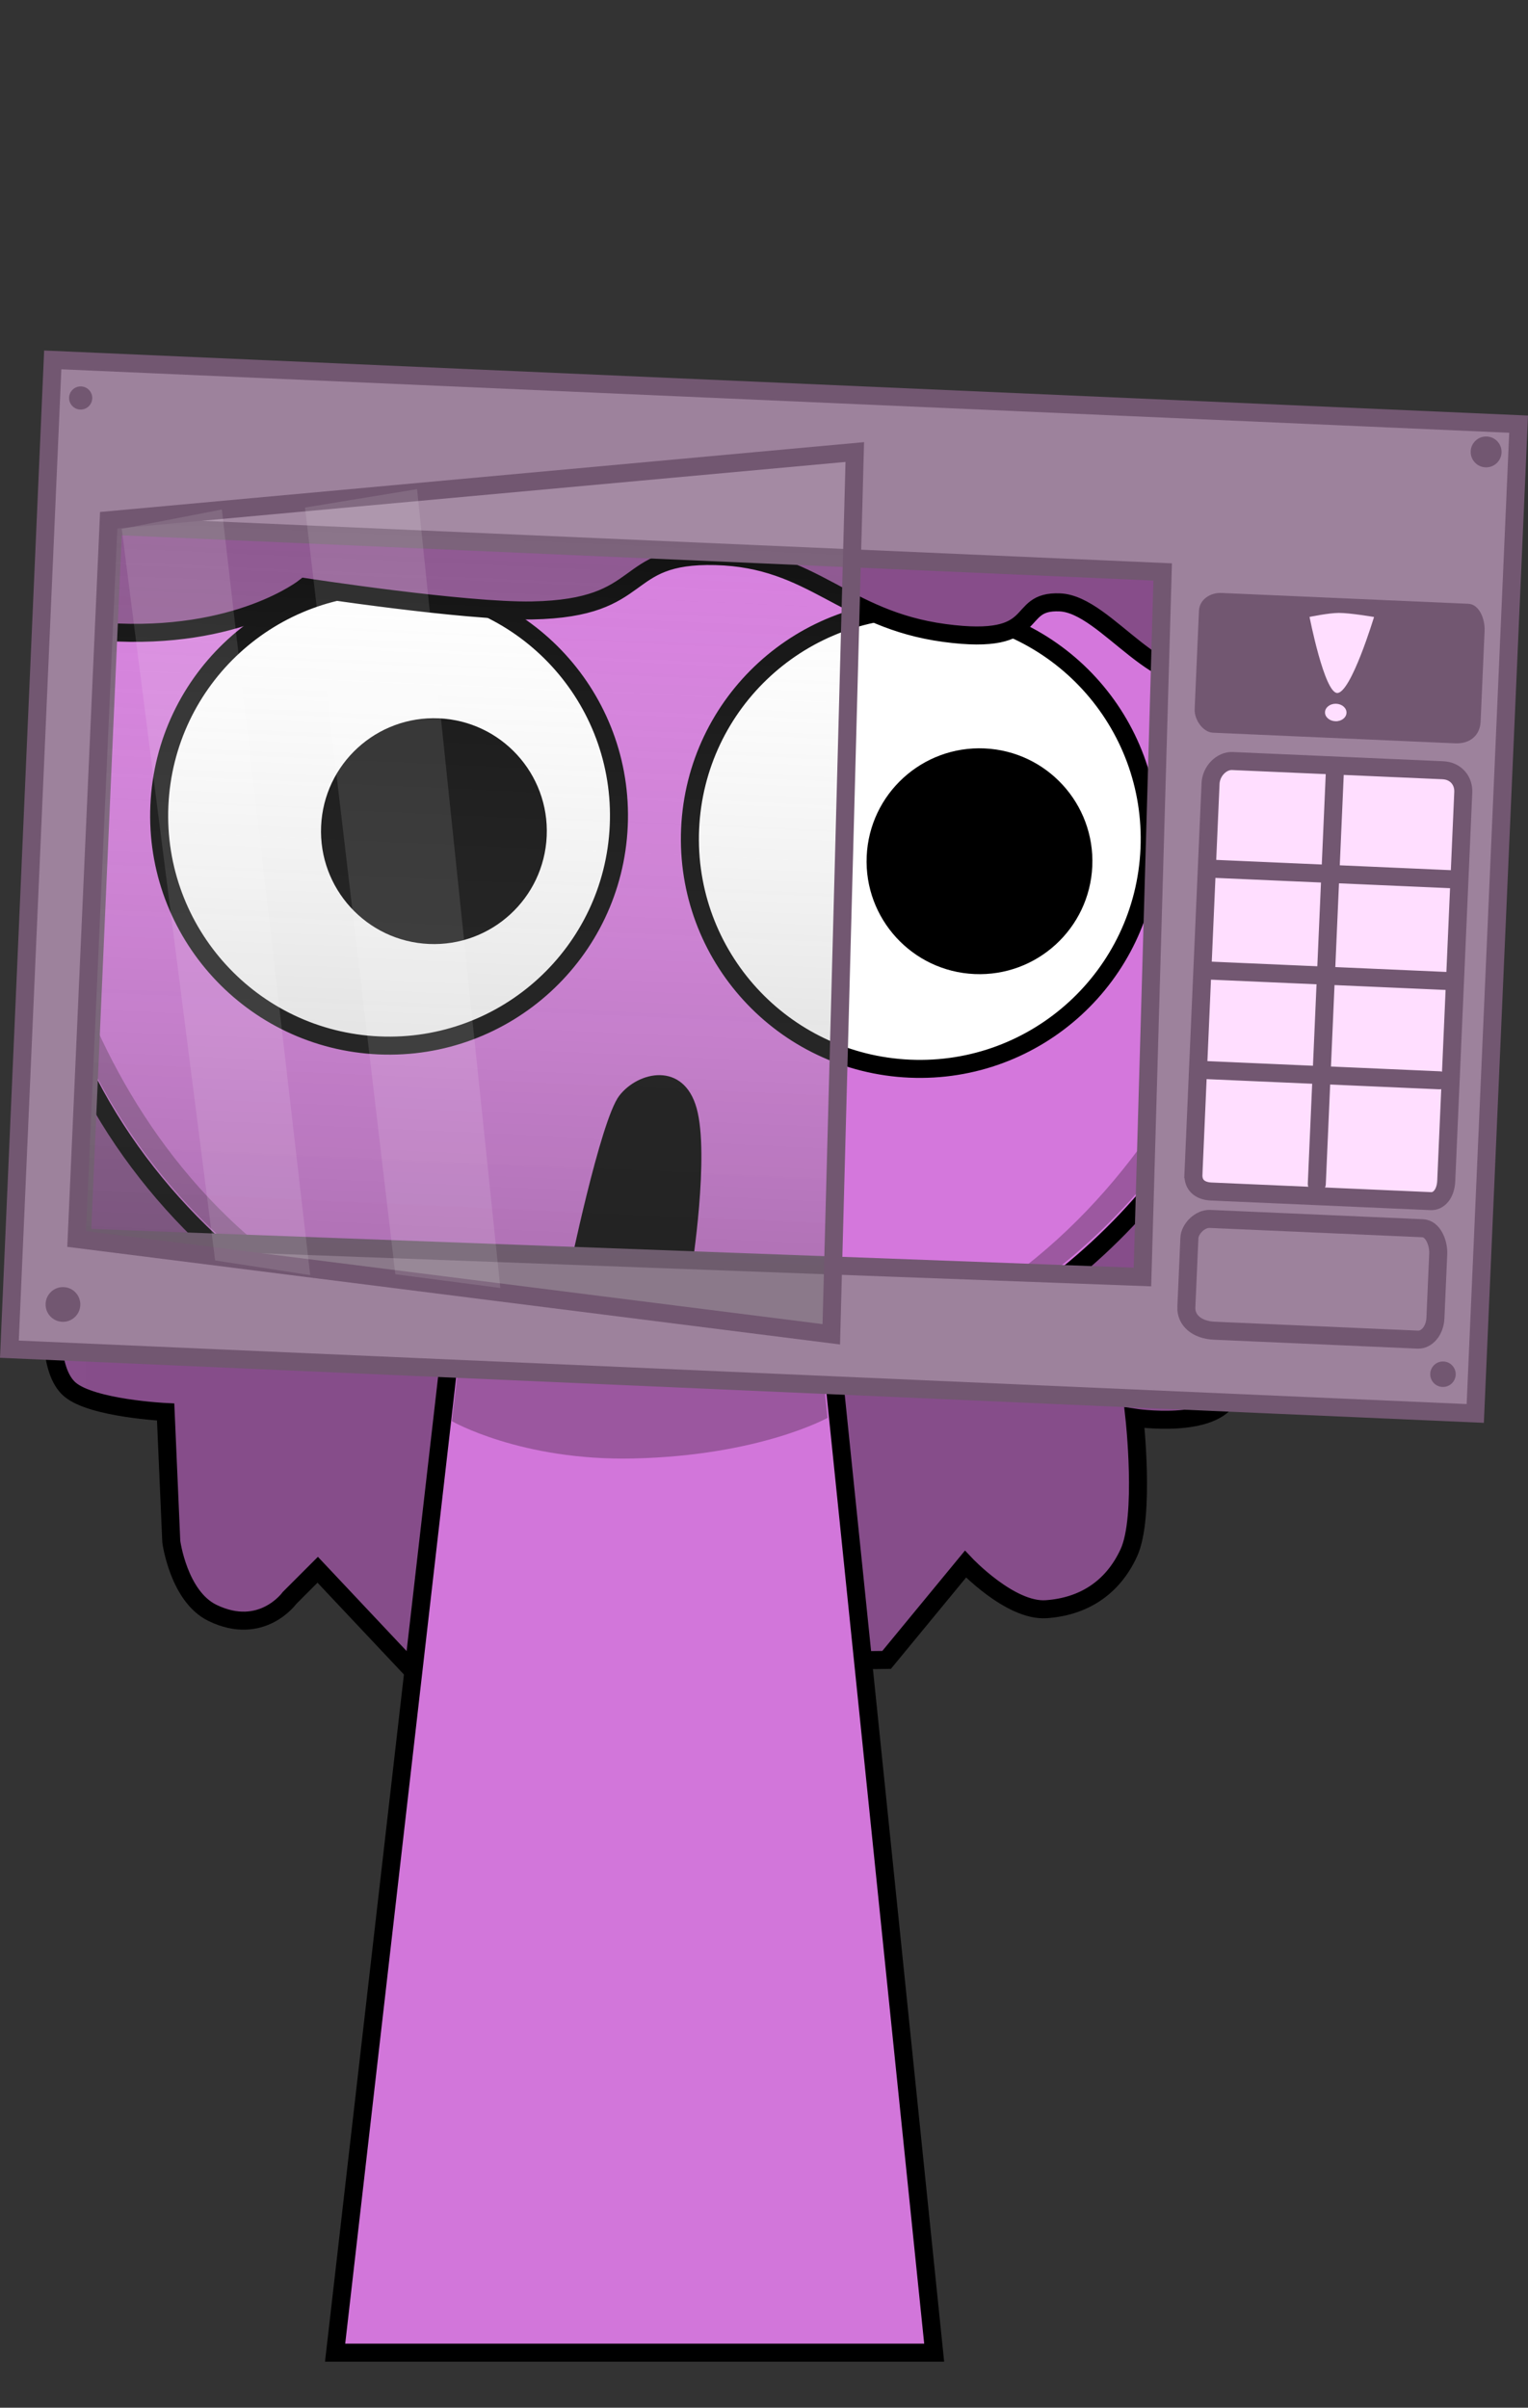 <svg version="1.1" xmlns="http://www.w3.org/2000/svg" xmlns:xlink="http://www.w3.org/1999/xlink" width="169.621" height="267.225" viewBox="0,0,169.621,267.225"><rect x="0" y="0" width="169.621" height="267.225" fill="#333333" stroke="none"/><defs><linearGradient x1="222.716" y1="105.946" x2="219.157" y2="185.712" gradientUnits="userSpaceOnUse" id="color-1"><stop offset="0" stop-color="#ffffff" stop-opacity="0.068"/><stop offset="1" stop-color="#666666" stop-opacity="0.334"/></linearGradient></defs><g transform="translate(-169.55,-46.388)"><g data-paper-data="{&quot;isPaintingLayer&quot;:true}" fill-rule="nonzero" stroke-linejoin="miter" stroke-miterlimit="10" stroke-dasharray="" stroke-dashoffset="0" style="mix-blend-mode: normal"><g><path d="M179.147,313.613v-267.225h123.182v267.225z" fill-opacity="0.01" fill="#000000" stroke="none" stroke-width="0" stroke-linecap="butt"/><path d="M174.18,144.955l143.81,10.004c0,0 -10.094,42.4 -11.88,46.269c-1.786,3.869 -10.629,2.501 -10.629,2.501c0,0 1.223,10.996 -0.625,15.006c-1.848,4.011 -5.174,5.977 -9.17,6.253c-3.996,0.276 -8.962,-5.002 -8.962,-5.002l-8.754,10.629l-53.147,0.625l-10.004,-10.629l-3.126,3.126c0,0 -3.087,4.306 -8.545,1.667c-3.78,-1.827 -4.585,-7.92 -4.585,-7.92l-0.625,-14.381c0,0 -8.149,-0.393 -10.629,-2.501c-2.481,-2.108 -1.876,-8.128 -1.876,-8.128z" fill="#874e8b" stroke="#000000" stroke-width="2" stroke-linecap="round"/><path d="M206.75,307.5l15.143,-131.842l37.783,-0.158l13.574,132z" fill="#d477dc" stroke="#000000" stroke-width="2" stroke-linecap="butt"/><path d="M219.7,204.113l3.121,-26.328l35.831,-0.142l2.767,26.106c0,0 -7.515,4.196 -21.559,4.51c-12.485,0.279 -20.16,-4.146 -20.16,-4.146z" fill="#9c58a0" stroke="#000000" stroke-width="0" stroke-linecap="butt"/></g><path d="M179.065,313.613v-267.225h123.182v267.225z" fill-opacity="0.01" fill="#000000" stroke="none" stroke-width="0" stroke-linecap="butt"/><path d="M174.087,123.694c2.685,-11.533 8.593,-21.866 16.763,-30.174c13.418,-13.644 29.681,5.923 51.049,6.859c22.357,0.98 45.082,-16.022 57.174,-0.108c8.744,11.508 13.631,25.718 12.966,40.894c-1.099,25.065 -17.057,46.183 -39.576,56.221c-1.346,-0.923 -2.577,-1.689 -3.571,-2.232c-5.279,-2.881 -11.206,-4.687 -17.445,-5.007c-6.659,-0.341 -13.321,-0.633 -19.985,-0.876c-6.129,-0.223 -12.722,1.257 -18.826,1.678c-3.447,0.237 -6.899,0.428 -10.345,0.685c-13.533,-8.968 -23.516,-21.977 -27.682,-37.359c-1.635,-6.034 3.82,-11.489 4.106,-18.018z" fill="#d477dc" stroke="#000000" stroke-width="2" stroke-linecap="butt"/><path d="M311.101,140.819c-1.095,24.99 -17.223,45.995 -39.887,55.732c-0.798,-0.517 -1.535,-0.962 -2.179,-1.319c34.649,-13.971 42.105,-55.306 42.066,-54.412z" fill="#9c58a0" stroke="#000000" stroke-width="0" stroke-linecap="butt"/><path d="M173.331,134.781c0.028,-0.631 1.921,38.654 34.85,56.457c-1.315,0.083 -2.63,0.166 -3.944,0.256c-19.478,-12.169 -31.933,-33.274 -30.905,-56.714z" fill="#9c58a0" stroke="#000000" stroke-width="0" stroke-linecap="butt"/><path d="M187.242,135.8c0.617,-14.082 12.533,-24.997 26.615,-24.38c14.082,0.617 24.997,12.533 24.38,26.615c-0.617,14.082 -12.533,24.997 -26.615,24.38c-14.082,-0.617 -24.997,-12.533 -24.38,-26.615z" fill="#ffffff" stroke="#000000" stroke-width="2" stroke-linecap="butt"/><path d="M270.539,164.996c-14.082,-0.617 -24.997,-12.533 -24.38,-26.615c0.617,-14.082 12.533,-24.997 26.615,-24.38c14.082,0.617 24.997,12.533 24.38,26.615c-0.617,14.082 -12.533,24.997 -26.615,24.38z" data-paper-data="{&quot;index&quot;:null}" fill="#ffffff" stroke="#000000" stroke-width="2" stroke-linecap="butt"/><path d="M238.288,168.006c2.103,-2.74 7.147,-3.833 8.596,1.386c1.448,5.219 -0.548,17.89 -0.548,17.89c-7.504,-0.212 -6.176,0.587 -13.681,0.587c0,0 3.531,-17.123 5.633,-19.864z" data-paper-data="{&quot;index&quot;:null}" fill="#000000" stroke="none" stroke-width="0" stroke-linecap="butt"/><path d="M176.82,99.997l130.051,3.226c0,0 4.308,14.458 -2.087,17.717c-6.395,3.259 -12.297,-7.464 -17.575,-7.696c-5.278,-0.231 -1.616,4.902 -12.819,3.396c-11.203,-1.506 -14.549,-8.258 -25.402,-8.533c-10.853,-0.276 -7.234,5.783 -20.361,6.033c-7.467,0.142 -25.226,-2.59 -25.226,-2.59c0,0 -7.408,5.94 -22.062,4.969c-3.774,-0.25 -5.279,-9.136 -5.279,-9.136z" fill="#874d8a" stroke="#000000" stroke-width="2" stroke-linecap="round"/><path d="M314.919,114.858c0,0 2.133,-0.446 3.268,-0.445c1.242,0.001 3.892,0.453 3.892,0.453c0,0 -2.56,8.468 -4.091,8.434c-1.424,-0.031 -3.068,-8.442 -3.068,-8.442z" fill="#ffdeff" stroke="none" stroke-width="0" stroke-linecap="butt"/><path d="M316.638,125.439c0.012,-0.537 0.555,-0.96 1.214,-0.945c0.659,0.015 1.183,0.461 1.171,0.998c-0.012,0.537 -0.555,0.96 -1.214,0.945c-0.659,-0.015 -1.183,-0.461 -1.171,-0.998z" fill="#ffdeff" stroke="none" stroke-width="0" stroke-linecap="butt"/><g><path d="M170.593,196.13l4.812,-109.798l162.723,7.132l-4.812,109.798zM178.642,183.747l117.729,4.371l2.245,-78.251l-116.51,-5.109z" fill="#9d829c" stroke="#725771" stroke-width="2" stroke-linecap="butt"/><path d="M302.167,125.09c0.083,-1.899 0.34,-7.75 0.478,-10.914c0.055,-1.252 1.255,-2.032 2.505,-1.977c3.62,0.159 21.452,0.94 27.397,1.201c1.214,0.053 1.862,1.692 1.805,3.007c-0.081,1.847 -0.305,6.958 -0.442,10.074c-0.065,1.491 -1.143,2.48 -2.826,2.406c-6.664,-0.292 -23.529,-1.031 -26.875,-1.178c-1.13,-0.05 -2.094,-1.451 -2.042,-2.62z" fill="#725771" stroke="#725771" stroke-width="0" stroke-linecap="butt"/><path d="M301.246,191.46c0.111,-2.534 0.276,-6.289 0.336,-7.665c0.044,-1.008 1.158,-2.174 2.286,-2.124c3.161,0.139 18.309,0.802 23.616,1.035c1.153,0.051 1.773,1.648 1.721,2.849c-0.061,1.391 -0.209,4.766 -0.312,7.118c-0.063,1.427 -0.981,2.438 -1.951,2.396c-2.765,-0.121 -16.305,-0.715 -22.59,-0.99c-1.961,-0.086 -3.17,-1.184 -3.107,-2.618z" fill="none" stroke="#725771" stroke-width="2" stroke-linecap="butt"/><path d="M302.03,176.732c0.341,-7.787 1.679,-38.306 1.901,-43.382c0.061,-1.398 1.237,-2.551 2.421,-2.499c3.148,0.138 17.603,0.771 23.36,1.024c1.472,0.065 2.328,1.174 2.273,2.447c-0.21,4.787 -1.514,34.534 -1.89,43.126c-0.064,1.47 -0.848,2.288 -1.707,2.251c-2.846,-0.125 -18.68,-0.819 -24.386,-1.069c-1.28,-0.056 -2.022,-0.745 -1.971,-1.897z" fill="#ffdeff" stroke="#725771" stroke-width="2" stroke-linecap="butt"/><path d="M328.32,198.845c0.034,-0.78 0.694,-1.384 1.474,-1.35c0.78,0.034 1.384,0.694 1.35,1.474c-0.034,0.78 -0.694,1.384 -1.474,1.35c-0.78,-0.034 -1.384,-0.694 -1.35,-1.474z" fill="#725771" stroke="none" stroke-width="0" stroke-linecap="butt"/><path d="M174.613,191.08c0.047,-1.063 0.946,-1.887 2.01,-1.841c1.063,0.047 1.887,0.946 1.841,2.01c-0.047,1.063 -0.946,1.887 -2.01,1.841c-1.063,-0.047 -1.887,-0.946 -1.841,-2.01z" fill="#725771" stroke="none" stroke-width="0" stroke-linecap="butt"/><path d="M177.221,90.503c0.031,-0.709 0.631,-1.258 1.34,-1.227c0.709,0.031 1.258,0.631 1.227,1.34c-0.031,0.709 -0.631,1.258 -1.34,1.227c-0.709,-0.031 -1.258,-0.631 -1.227,-1.34z" fill="#725771" stroke="none" stroke-width="0" stroke-linecap="butt"/><path d="M332.811,96.47c0.041,-0.945 0.841,-1.678 1.786,-1.636c0.945,0.041 1.678,0.841 1.636,1.786c-0.041,0.945 -0.841,1.678 -1.786,1.636c-0.945,-0.041 -1.678,-0.841 -1.636,-1.786z" fill="#725771" stroke="none" stroke-width="0" stroke-linecap="butt"/><path d="M315.726,177.779l2.014,-45.949" fill="none" stroke="#725771" stroke-width="2" stroke-linecap="round"/><path d="M303.163,165.14l26.183,1.148" fill="none" stroke="#725771" stroke-width="2" stroke-linecap="round"/><path d="M330.601,155.283l-26.697,-1.17" fill="none" stroke="#725771" stroke-width="2" stroke-linecap="round"/><path d="M330.839,143.977l-26.953,-1.181" fill="none" stroke="#725771" stroke-width="2" stroke-linecap="round"/></g><path d="M314.919,114.858c0,0 2.133,-0.446 3.268,-0.445c1.242,0.001 3.892,0.453 3.892,0.453c0,0 -2.56,8.468 -4.091,8.434c-1.424,-0.031 -3.068,-8.442 -3.068,-8.442z" fill="#ffdeff" stroke="none" stroke-width="0" stroke-linecap="butt"/><path d="M316.638,125.439c0.012,-0.537 0.555,-0.96 1.214,-0.945c0.659,0.015 1.183,0.461 1.171,0.998c-0.012,0.537 -0.555,0.96 -1.214,0.945c-0.659,-0.015 -1.183,-0.461 -1.171,-0.998z" fill="#ffdeff" stroke="none" stroke-width="0" stroke-linecap="butt"/><g fill="#000000" stroke="none" stroke-width="0" stroke-linecap="butt"><path d="M205.196,138.086c0.303,-6.915 6.155,-12.276 13.07,-11.973c6.915,0.303 12.276,6.155 11.973,13.07c-0.303,6.915 -6.155,12.276 -13.07,11.973c-6.915,-0.303 -12.276,-6.155 -11.973,-13.07z"/><path d="M277.733,154.495c-6.915,-0.303 -12.276,-6.155 -11.973,-13.07c0.303,-6.915 6.155,-12.276 13.07,-11.973c6.915,0.303 12.276,6.155 11.973,13.07c-0.303,6.915 -6.155,12.276 -13.07,11.973z" data-paper-data="{&quot;index&quot;:null}"/></g><g stroke-linecap="butt"><path d="M178.058,183.894l3.559,-79.765l82.821,-7.571l-2.609,97.918z" fill="url(#color-1)" stroke="#725771" stroke-width="2"/><path d="M193.433,186.278l-10.37,-81.193l11.116,-2.148l9.804,84.972z" fill-opacity="0.116" fill="#ffffff" stroke="none" stroke-width="0"/><path d="M213.435,187.811l-10.025,-85.09l12.436,-2.044l9.246,88.658z" fill-opacity="0.116" fill="#ffffff" stroke="none" stroke-width="0"/></g></g></g></svg>